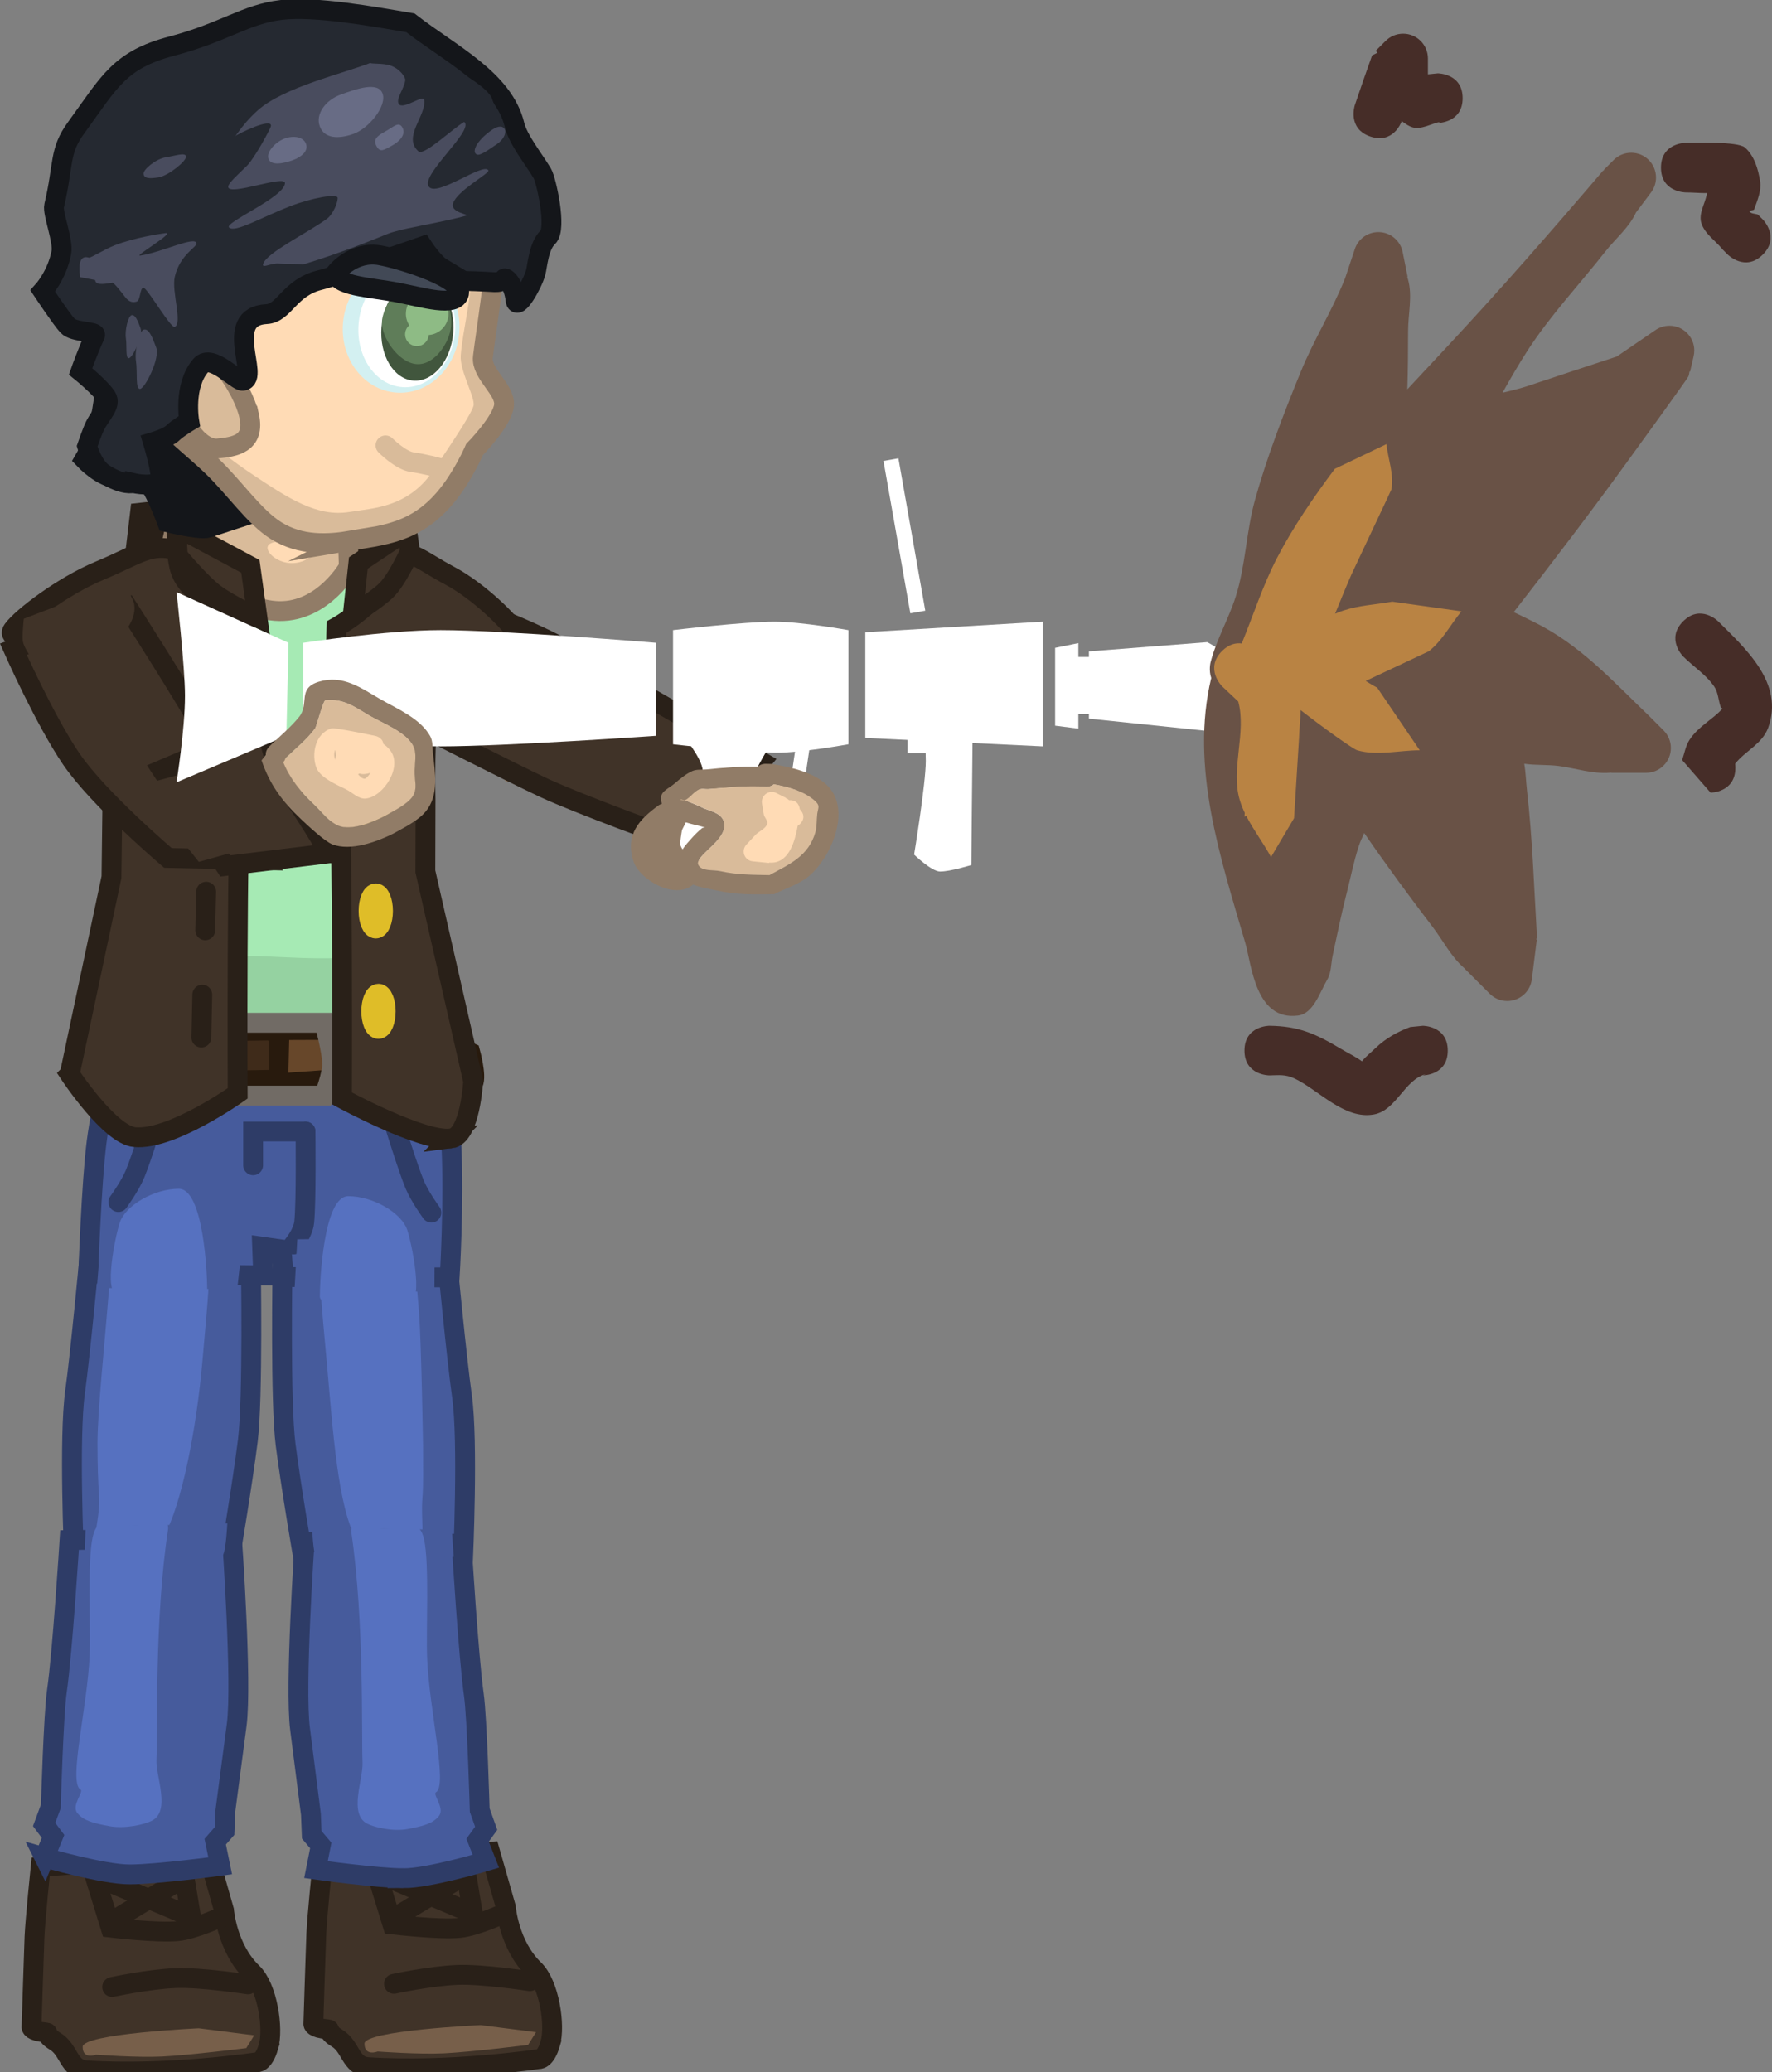 <svg version="1.1" xmlns="http://www.w3.org/2000/svg" xmlns:xlink="http://www.w3.org/1999/xlink" width="357.373" height="417.744" viewBox="0,0,357.373,417.744"><rect x="0" y="0" width="357.373" height="417.744" fill="#808080" stroke="none"/><g transform="translate(-175.519,-16.959)"><g data-paper-data="{&quot;isPaintingLayer&quot;:true}" fill-rule="nonzero" stroke-linejoin="miter" stroke-miterlimit="10" stroke-dasharray="" stroke-dashoffset="0" style="mix-blend-mode: normal"><g data-paper-data="{&quot;index&quot;:null}"><path d="M286.51,428.877c-1.002,3.473 -2.396,3.177 -2.396,3.177c0,0 -17.839,2.679 -34.334,1.624c-3.639,-0.233 -3.381,-4.07 -6.273,-5.839c-2.283,-1.396 -1.049,-1.727 -1.949,-1.805c-2.99,-0.258 -2.845,-1.076 -2.845,-1.076c0,0 0.529,-16.442 0.602,-18.194c0.14,-3.352 1.242,-14.117 1.242,-14.117l33.792,-2.395l3.193,11.175c0,0 0.576,7.638 5.695,12.573c3.086,2.976 4.307,11.289 3.273,14.876z" fill="#403328" stroke="#292018" stroke-width="4" stroke-linecap="butt"/><path d="M272.444,425.203l11.182,1.422l-1.603,2.57c0,0 -11.296,1.419 -17.011,1.7c-5.014,0.247 -13.322,-0.37 -13.322,-0.37c0,0 -2.661,1.049 -2.661,-1.596c0,-2.645 23.415,-3.725 23.415,-3.725z" fill="#775f4a" stroke="none" stroke-width="0" stroke-linecap="butt"/><path d="M254.975,416.881c0,0 7.214,-1.564 12.775,-1.796c5.029,-0.21 14.632,1.264 14.632,1.264" fill="none" stroke="#292018" stroke-width="4" stroke-linecap="round"/><path d="M277.543,402.512c0,0 -5.882,2.744 -9.267,3.098c-4.103,0.429 -13.616,-0.704 -13.616,-0.704l-3.193,-10.377l17.029,7.184" fill="none" stroke="#292018" stroke-width="4" stroke-linecap="round"/><path d="M255.458,403.311l14.102,-8.515l1.33,7.982" fill="none" stroke="#292018" stroke-width="4" stroke-linecap="round"/></g><g data-paper-data="{&quot;index&quot;:null}"><path d="M229.673,429.52c-1.002,3.473 -2.396,3.177 -2.396,3.177c0,0 -17.839,2.679 -34.334,1.624c-3.639,-0.233 -3.381,-4.07 -6.273,-5.839c-2.283,-1.396 -1.049,-1.727 -1.949,-1.805c-2.99,-0.258 -2.845,-1.076 -2.845,-1.076c0,0 0.529,-16.442 0.602,-18.194c0.14,-3.352 1.242,-14.117 1.242,-14.117l33.792,-2.395l3.193,11.175c0,0 0.576,7.638 5.695,12.573c3.086,2.976 4.307,11.289 3.273,14.876z" fill="#403328" stroke="#292018" stroke-width="4" stroke-linecap="butt"/><path d="M215.606,425.845l11.182,1.422l-1.603,2.57c0,0 -11.296,1.419 -17.011,1.7c-5.014,0.247 -13.322,-0.37 -13.322,-0.37c0,0 -2.661,1.049 -2.661,-1.596c0,-2.645 23.415,-3.725 23.415,-3.725z" fill="#775f4a" stroke="none" stroke-width="0" stroke-linecap="butt"/><path d="M198.138,417.524c0,0 7.214,-1.564 12.775,-1.796c5.029,-0.21 14.632,1.264 14.632,1.264" fill="none" stroke="#292018" stroke-width="4" stroke-linecap="round"/><path d="M220.706,403.155c0,0 -5.882,2.744 -9.267,3.098c-4.103,0.429 -13.616,-0.704 -13.616,-0.704l-3.193,-10.377l17.029,7.184" fill="none" stroke="#292018" stroke-width="4" stroke-linecap="round"/><path d="M198.621,403.953l14.102,-8.515l1.33,7.982" fill="none" stroke="#292018" stroke-width="4" stroke-linecap="round"/></g><g stroke-linecap="butt"><g><path d="M313.475,185.589c-1.336,0.162 -7.116,-2.845 -7.832,-3.151c-22.115,-9.463 -27.054,-9.828 -27.054,-9.828c0,0 -7.049,-8.594 -6.389,-12.751c0.47,-2.958 9.676,-9.783 9.676,-9.783c0,0 22.948,10.862 31.576,15.985c2.034,1.208 4.537,0.983 12.157,4.206c6.063,2.564 -4.618,14.409 -12.133,15.322z" fill="#d9bb9a" stroke="#917c67" stroke-width="4"/><path d="M330.188,174.368c2.323,1.474 -11.318,11.703 -11.727,12.348c-0.409,0.645 -2.541,-1.192 -4.864,-2.667c-2.323,-1.474 -5.163,-2.54 -4.754,-3.185c0.068,-0.107 14.265,-9.12 15.247,-8.866c2.595,0.671 4.161,1.141 6.098,2.37z" fill="#d9bb9a" stroke="none" stroke-width="0"/><path d="M275.733,154.734c1.005,-2.257 9.021,0.638 18.52,4.99c9.499,4.352 10.795,5.941 17.392,9.211c4.444,2.203 10.53,4.437 15.8,6.205c8.97,3.009 -6.827,10.262 -7.213,10.251c-0.35,-0.01 -6.431,-4.587 -7.01,-4.948c-6.647,-4.153 -15.302,-9.934 -17.705,-10.491c-5.308,-1.229 -13.968,-2.653 -17.622,-4.327c-9.499,-4.352 -3.168,-8.634 -2.163,-10.892z" fill="#ffdbb5" stroke="none" stroke-width="0"/></g><path d="M320.634,179.497c-2.723,2.147 -9.523,6.407 -9.523,6.407c0,0 -19.011,-6.903 -25.978,-10.167c-6.931,-3.247 -25.415,-12.681 -25.415,-12.681l7.706,-24.712c0,0 14.709,5.244 22.965,10.017c8.448,4.883 38.683,22.155 38.683,22.155c0,0 -5.312,6.516 -8.439,8.981z" fill="#403328" stroke="#292018" stroke-width="4"/></g><path d="M200.309,190.605c0,0 2.702,-32.952 0.454,-37.254c-0.399,-0.764 -4.259,-7.031 -10.264,-8.69c-4.57,-1.263 -11.996,2.436 -10.647,-0.148c3.12,-5.978 12.084,-9.192 17.224,-10.432c10.46,-2.523 23.341,-10.05 32.449,-10.05c9.956,0 21.082,4.462 34.418,9.234c12.958,4.637 9.301,13.463 9.301,13.463c0,0 -11.702,7.594 -12.141,8.326c-2.127,3.542 -2.947,33.953 -2.947,33.953l7.177,37.258c0,0 -12.963,10.261 -36.501,9.687c-21.934,-0.534 -36.293,-8.258 -36.293,-8.258z" data-paper-data="{&quot;index&quot;:null}" fill="#95d2a1" stroke="#67916f" stroke-width="4" stroke-linecap="butt"/><path d="M249.266,166.297c0,1.438 -1.175,8.836 -0.688,12.374c1.675,12.169 6.674,28.172 4.648,29.505c-4.978,3.273 -21.652,1.47 -26.67,1.518c-4.07,0.039 -18.6,0.348 -22.779,-3.438c-3.243,-2.938 2.095,-14.915 3.906,-27.587c0.523,-3.659 -0.769,-10.62 -0.769,-13.433c0,-3.033 -4.37,-16.643 -5.861,-19.741c-0.546,-1.134 -4.522,1.008 -6.311,0.251c-1.551,-0.656 -0.97,-4.188 -1.07,-5.366c-0.196,-2.306 4.139,-5.462 8.707,-6.958c4.568,-1.496 19.203,-4.37 25.892,-4.37c6.89,0 20.77,1.866 26.623,4.617c1.104,0.519 8.284,3.117 7.436,5.983c-0.612,2.07 -0.476,6.025 -2.579,6.713c-2.314,0.757 -6.862,-1.819 -7.071,-0.836c-1.002,4.713 -3.414,17.742 -3.414,20.769z" data-paper-data="{&quot;index&quot;:null}" fill="#a6eab4" stroke="none" stroke-width="0" stroke-linecap="butt"/><g data-paper-data="{&quot;index&quot;:null}" stroke-linecap="butt"><path d="M202.72,129.1l1.04,-8.784c0,0 13.673,-1.567 24.4,-1.462c10.727,0.105 27.943,2.721 27.943,2.721v5.588z" fill="#292018" stroke="#292018" stroke-width="4"/><g><path d="M212.158,117.527l33.301,0.242l0.406,13.469c0,0 -5.008,9.022 -13.992,8.917c-8.699,-0.101 -22.599,-9.827 -22.599,-9.827z" fill="#d9bb9a" stroke="#917c67" stroke-width="4"/><path d="M239.334,127.396c0,1.234 -2.208,3.087 -4.932,3.087c-2.724,0 -4.932,-1.852 -4.932,-3.087c0,-1.234 2.208,-1.384 4.932,-1.384c2.724,0 4.932,0.149 4.932,1.384z" fill="#ffdbb5" stroke="none" stroke-width="0"/></g></g><g data-paper-data="{&quot;index&quot;:null}" stroke-linecap="butt"><g fill="#465b9c"><path d="M190.654,297.617c1.055,-7.592 2.918,-27.521 2.918,-27.521l32.537,1.273c0,0 0.463,27.528 -0.609,36.024c-1.128,8.939 -3.436,22.537 -3.436,22.537c0,0 -11.707,4.402 -16.983,4.419c-5.044,0.016 -14.637,-3.705 -14.637,-3.705c0,0 -1.057,-23.902 0.211,-33.025z" stroke="#2e3c67" stroke-width="4"/><path d="M195.137,272.701l0.175,-4.589l24.129,0.901l-0.175,4.589z" stroke="none" stroke-width="0"/></g><path d="M197.168,280.856c1.109,-14.222 3.201,-26.103 9.269,-26.022c14.029,0.187 11.929,13.355 9.913,36.433c-1.198,13.712 -4.162,28.959 -7.795,35.456c-1.816,3.246 -5.228,4.345 -6.99,4.345c-2.589,0 -5.295,-0.964 -6.525,-3.43c-0.742,-1.487 0.764,-5.384 0.465,-9.15c-0.218,-2.749 -0.324,-6.245 -0.324,-10.688c0,-6.156 1.517,-20.895 1.988,-26.944z" fill="#5671c0" stroke="none" stroke-width="0"/></g><g data-paper-data="{&quot;index&quot;:null}" stroke-linecap="butt"><g fill="#465b9c"><path d="M184.491,391.405l1.724,-4.241l-1.792,-2.407l1.346,-3.655c0,0 0.548,-18.627 1.226,-23.248c1.114,-7.592 2.548,-30.43 2.548,-30.43l32.755,-0.411c0,0 2.086,29.212 0.954,37.707c-0.472,3.539 -2.271,17.243 -2.271,17.243l-0.168,4.103l-1.888,2.157l1.003,4.873c0,0 -12.664,1.712 -18.235,1.729c-5.325,0.016 -17.202,-3.421 -17.202,-3.421z" stroke="#2e3c67" stroke-width="4"/><path d="M192.608,330.232l0.185,-5.396l28.57,-0.79c0,0 -0.235,5.336 -0.896,6.45c-0.255,0.43 -6.74,0.435 -6.74,0.435z" stroke="none" stroke-width="0"/></g><path d="M194.217,326.794c0.962,-4.275 3.34,-2.409 6.372,-2.498c4.266,1.089 9.357,-2.545 8.795,1.172c-2.711,17.927 -2.061,40.263 -2.31,46.281c-0.14,3.393 2.943,10.34 -0.98,12.283c-1.525,0.755 -5.401,1.634 -8.458,1.075c-3.214,-0.588 -5.282,-1.098 -6.53,-2.667c-1.247,-1.57 1.423,-4.322 0.64,-4.744c-2.493,-1.343 1.419,-16.617 1.853,-27.094c0.231,-5.577 -0.477,-18.943 0.618,-23.809z" fill="#5671c0" stroke="none" stroke-width="0"/></g><path d="M252.622,109.168c-1.563,0.097 -7.193,-2.864 -7.193,-2.864" fill="none" stroke="#d9bb9a" stroke-width="4" stroke-linecap="round"/><g data-paper-data="{&quot;index&quot;:null}" stroke-linecap="butt"><g fill="#465b9c"><path d="M236.623,330.695c0,0 -2.356,-13.598 -3.507,-22.537c-1.094,-8.495 -0.622,-36.024 -0.622,-36.024l33.213,-1.273c0,0 1.901,19.93 2.978,27.521c1.295,9.123 0.215,33.025 0.215,33.025c0,0 -9.793,3.721 -14.941,3.705z" stroke="#2e3c67" stroke-width="4"/><path d="M239.478,274.367l-0.179,-4.589l24.63,-0.901l0.179,4.589z" stroke="none" stroke-width="0"/></g><path d="M260.836,308.363c0,4.444 0.094,7.939 -0.129,10.688c-0.305,3.766 0.424,8.067 -0.333,9.554c-1.256,2.466 -1.193,3.026 -3.836,3.026c-1.799,0 -7.299,-1.099 -9.153,-4.345c-3.709,-6.497 -4.717,-21.744 -5.939,-35.456c-2.058,-23.078 -4.201,-36.246 10.119,-36.433c6.193,-0.081 7.32,11.8 8.452,26.022c0.482,6.049 0.819,26.944 0.819,26.944z" fill="#5671c0" stroke="none" stroke-width="0"/></g><g data-paper-data="{&quot;index&quot;:null}" stroke-linecap="butt"><g fill="#465b9c"><path d="M256.874,395.591c-5.386,-0.017 -17.63,-1.729 -17.63,-1.729l0.97,-4.873l-1.825,-2.157l-0.162,-4.103c0,0 -1.74,-13.704 -2.196,-17.243c-1.094,-8.495 0.922,-37.707 0.922,-37.707l31.669,0.411c0,0 1.386,22.838 2.464,30.43c0.656,4.62 1.185,23.248 1.185,23.248l1.301,3.655l-1.733,2.407l1.667,4.241c0,0 -11.483,3.437 -16.632,3.421z" stroke="#2e3c67" stroke-width="4"/><path d="M245.824,331.696c0,0 -6.269,-0.005 -6.516,-0.435c-0.639,-1.113 -0.866,-6.45 -0.866,-6.45l28.202,0.588l0.381,5.396z" stroke="none" stroke-width="0"/></g><path d="M261.66,351.166c0.419,10.477 4.202,25.751 1.791,27.094c-0.757,0.422 1.825,3.174 0.619,4.744c-1.206,1.57 -3.206,2.079 -6.313,2.667c-2.955,0.559 -6.703,-0.32 -8.177,-1.075c-3.793,-1.942 -0.812,-8.89 -0.948,-12.283c-0.241,-6.018 0.387,-28.355 -2.234,-46.281c-0.544,-3.718 4.378,-0.083 8.503,-1.172c2.931,0.089 5.23,-1.777 6.16,2.498c1.059,4.866 0.375,18.232 0.598,23.809z" fill="#5671c0" stroke="none" stroke-width="0"/></g><g data-paper-data="{&quot;index&quot;:null}"><g><g><path d="M193.321,273.694c0,0 0.636,-18.319 1.681,-26.508c1.041,-8.158 4.065,-19.79 4.065,-19.79l63.972,0.426c0,0 3.173,13.025 3.498,19.549c0.604,12.106 -0.33,27.104 -0.33,27.104l-33.466,-0.072l-0.432,-5.563l-3.921,-0.554l0.213,5.785z" fill="#465b9c" stroke="#2e3c67" stroke-width="4" stroke-linecap="butt"/><path d="M237.131,245.063c0,0 0.175,14.154 -0.258,18.276c-0.234,2.225 -2.134,4.501 -2.134,4.501" fill="none" stroke="#2e3c67" stroke-width="4" stroke-linecap="round"/><path d="M226.569,251.875v-6.812h10.562" fill="none" stroke="#2e3c67" stroke-width="4" stroke-linecap="round"/><path d="M206.911,241.271c0,0 -2.79,9.071 -4.166,12.368c-1.026,2.459 -3.353,5.647 -3.353,5.647" fill="none" stroke="#2e3c67" stroke-width="4" stroke-linecap="round"/><path d="M262.513,261.415c0,0 -2.327,-3.188 -3.353,-5.647c-1.376,-3.297 -4.166,-12.368 -4.166,-12.368" data-paper-data="{&quot;index&quot;:null}" fill="none" stroke="#2e3c67" stroke-width="4" stroke-linecap="round"/><path d="M195.055,276.603l0.848,-10.623l28.634,0.273l-1.18,10.623z" fill="#465b9c" stroke="none" stroke-width="0" stroke-linecap="butt"/><path d="M234.893,277.409l0.587,-10.623l27.709,-0.273l-0.053,10.8z" data-paper-data="{&quot;index&quot;:null}" fill="#465b9c" stroke="none" stroke-width="0" stroke-linecap="butt"/></g><g stroke="#281a0d" stroke-width="4" stroke-linecap="butt"><path d="M195.28,233.781c0,0 -0.256,-3.997 0.03,-5.663c0.31,-1.8 2.162,-3.916 2.162,-3.916l9.765,-0.355c0,0 3.189,3.808 3.189,5.464c0,1.656 -3.189,4.47 -3.189,4.47z" fill="#3f2b1a"/><path d="M206.44,234.633l1.794,-10.218l10.164,0.071c0,0 3.189,3.808 3.189,5.464c0,1.656 -3.189,4.47 -3.189,4.47z" fill="#67472a"/><path d="M218.597,234.846l1.594,-10.005l10.363,-0.142c0,0 3.189,3.808 3.189,5.464c0,1.656 -3.189,4.47 -3.189,4.47z" fill="#3f2b1a"/><path d="M231.629,235.347l0.263,-10.724l11.21,-0.042c0,0 3.361,3.635 3.438,5.288c0.077,1.654 -2.978,4.633 -2.978,4.633z" fill="#67472a"/><path d="M243.781,234.917l0.861,-10.298l10.612,-0.467c0,0 3.361,3.635 3.438,5.288c0.077,1.654 -2.978,4.633 -2.978,4.633z" fill="#3f2b1a"/><path d="M255.942,234.708l0.591,-10.085l8.428,-0.68c0,0 2.642,3.635 2.703,5.288c0.06,1.654 -2.341,4.633 -2.341,4.633z" fill="#67472a"/></g><path d="M200.378,235.344l1.165,-12.77l5.778,-0.148l0.629,12.77z" fill="#465b9c" stroke="#2e3c67" stroke-width="4" stroke-linecap="butt"/><g fill="#67472a" stroke="#281a0d" stroke-width="4" stroke-linecap="butt"><path d="M255.451,233.573l5.455,-8.648l9.475,4.238c0,0 1.273,4.658 0.584,6.14c-0.688,1.483 -4.715,2.756 -4.715,2.756z"/></g><path d="M223.38,237.826c0,0 -1.196,-4.985 -1.196,-7.45c0,-2.43 1.196,-7.237 1.196,-7.237h17.537c0,0 1.594,5.716 1.594,8.302c0,2.268 -1.594,6.386 -1.594,6.386z" fill="none" stroke="#716b65" stroke-width="4" stroke-linecap="butt"/><path d="M254.385,235.409l0.629,-12.77l5.778,0.148l1.165,12.77z" data-paper-data="{&quot;index&quot;:null}" fill="#465b9c" stroke="#2e3c67" stroke-width="4" stroke-linecap="butt"/></g><path d="M217.307,276.83c0,3.037 -13.186,0.887 -18.185,0.887c-2.674,0 -0.396,-11.516 0.581,-14.368c1.163,-3.392 6.876,-6.741 11.874,-6.741c4.999,0 5.73,17.185 5.73,20.222z" fill="#5671c0" stroke="none" stroke-width="0" stroke-linecap="butt"/><path d="M240.023,278.322c0,-3.037 0.731,-20.222 5.73,-20.222c4.999,0 10.712,3.349 11.874,6.741c0.977,2.852 3.255,14.368 0.581,14.368c-4.999,0 -18.185,2.15 -18.185,-0.887z" data-paper-data="{&quot;index&quot;:null}" fill="#5671c0" stroke="none" stroke-width="0" stroke-linecap="butt"/></g><g data-paper-data="{&quot;index&quot;:null}" stroke-linecap="butt"><g data-paper-data="{&quot;index&quot;:null}" fill="#403328"><g><path d="M266.427,246.484c-5.793,0.687 -21.94,-8.093 -21.94,-8.093c0,0 0.215,-51.021 -0.636,-69.198c-0.789,-16.843 -0.485,-25.793 -0.485,-25.793c0,0 7.56,-4.171 9.698,-9.149c1.3,-3.027 0.368,-5.3 1.94,-5.634c3.717,-0.791 5.395,1.293 11.234,4.406c5.84,3.113 12.273,9.422 13.663,11.906c1.39,2.484 -5.838,2.073 -5.838,2.073c0,0 -6.068,3.44 -10.132,5.402c-3.157,1.524 -2.584,25.615 -2.584,25.615l-0.042,14.607l9.642,42.307c0,0 -0.588,11.086 -4.52,11.552z" stroke="#292018" stroke-width="4"/><path d="M276.243,143.896c0,0 1.99,2.55 2.428,3.567c0.413,0.96 0.487,3.014 0.487,3.014c0,0 -12.446,7.011 -14.557,7.714c-0.698,0.232 -4.627,-0.062 -5.132,-3.261c-0.504,-3.199 1.869,-6.297 1.869,-6.297z" stroke="none" stroke-width="NaN"/></g><path d="M253.349,136.029c-2.195,2.084 -6.678,4.796 -6.678,4.796l1.121,-10.377l9.824,-6.53l0.592,4.159c0,0 -2.573,5.782 -4.859,7.952z" stroke="#292018" stroke-width="4"/></g><path d="M251.922,157.182c0,1.958 -0.653,3.546 -1.458,3.546c-0.805,0 -1.458,-1.588 -1.458,-3.546c0,-1.958 0.653,-3.546 1.458,-3.546c0.805,0 1.458,1.588 1.458,3.546z" fill="#dfbd28" stroke="#dfbd28" stroke-width="4"/><path d="M252.178,179.149c0,1.958 -0.653,3.546 -1.458,3.546c-0.805,0 -1.458,-1.588 -1.458,-3.546c0,-1.958 0.653,-3.546 1.458,-3.546c0.805,0 1.458,1.588 1.458,3.546z" fill="#dfbd28" stroke="#dfbd28" stroke-width="4"/><path d="M252.761,200.598c0,1.958 -0.653,3.546 -1.458,3.546c-0.805,0 -1.458,-1.588 -1.458,-3.546c0,-1.958 0.653,-3.546 1.458,-3.546c0.805,0 1.458,1.588 1.458,3.546z" fill="#dfbd28" stroke="#dfbd28" stroke-width="4"/><path d="M253.307,220.835c0,1.958 -0.653,3.546 -1.458,3.546c-0.805,0 -1.458,-1.588 -1.458,-3.546c0,-1.958 0.653,-3.546 1.458,-3.546c0.805,0 1.458,1.588 1.458,3.546z" fill="#dfbd28" stroke="#dfbd28" stroke-width="4"/></g><g data-paper-data="{&quot;index&quot;:null}" stroke="#292018" stroke-width="4"><path d="M189.573,233.515l8.427,-39.724l0.207,-17.028c0,0 4.392,-23.849 0.35,-25.373c-5.204,-1.962 -12.973,-5.402 -12.973,-5.402c0,0 -9.256,0.411 -7.476,-2.073c1.78,-2.484 10.018,-8.793 17.495,-11.906c7.477,-3.113 9.625,-5.196 14.385,-4.406c2.013,0.334 0.819,2.607 2.484,5.634c2.738,4.978 12.417,9.149 12.417,9.149c0,0 0.389,8.949 -0.621,25.793c-1.09,18.178 -0.815,69.199 -0.815,69.199c0,0 -13.358,9.507 -20.776,8.82c-5.035,-0.467 -13.104,-12.682 -13.104,-12.682z" fill="#403328" stroke-linecap="butt"/><path d="M211.372,129.001l-0.287,-5.854l14.93,7.982l1.436,10.377c0,0 -5.74,-2.712 -8.551,-4.796c-2.927,-2.17 -7.528,-7.71 -7.528,-7.71z" fill="#403328" stroke-linecap="butt"/><path d="M218.667,152.783l-0.747,9.167" fill="none" stroke-linecap="round"/><path d="M217.211,182.465l-0.187,-7.438" fill="none" stroke-linecap="round"/><path d="M217.099,196.717l-0.187,7.784" fill="none" stroke-linecap="round"/><path d="M216.315,217.474l-0.187,8.648" fill="none" stroke-linecap="round"/></g><g stroke-linecap="butt"><g fill="none" stroke="none" stroke-width="1" font-family="sans-serif" font-weight="normal" font-size="12" text-anchor="start"/><path d="M209.389,189.916c0,0 -13.976,-11.864 -19.476,-19.925c-5.375,-7.878 -11.701,-22.155 -11.701,-22.155l23.048,-8.464c0,0 11.029,17.245 14.783,23.916c3.774,6.705 13.351,27.07 13.351,27.07z" fill="#403328" stroke="#292018" stroke-width="4"/></g><g stroke-linecap="butt"><g fill="none" stroke="none" stroke-width="1" font-family="sans-serif" font-weight="normal" font-size="12" text-anchor="start"/><path d="M241.879,188.98l-20.935,2.546l-12.798,-19.375l21.183,-9.011c0,0 0.871,7.895 5.221,14.186c4.089,5.912 7.33,11.654 7.33,11.654z" fill="#403328" stroke="#292018" stroke-width="4"/><path d="M223.999,188.354l-8.378,2.352l-12.188,-15.344l9.305,-2.506z" fill="#403328" stroke="none" stroke-width="0"/></g><path d="M200.805,133.849c0,0 0.032,1.072 1.462,3.995c1.431,2.923 -1.53,6.753 -2.333,7.062c-2.428,0.933 -18.46,4.13 -18.46,4.13c0,0 -1.156,-1.699 -1.336,-2.762c-0.191,-1.126 0.18,-4.582 0.18,-4.582z" fill="#403328" stroke="none" stroke-width="NaN" stroke-linecap="butt"/><g><path d="M195.903,100.824c1.224,-6.226 2.669,-23.177 2.669,-23.177c0,0 71.018,-7.177 67.9,-6.575c-0.999,0.193 -5.957,43.983 -7.4,44.328c-1.626,0.389 -3.5,2.526 -5.892,3.866c-3.866,2.166 -8.175,3.755 -8.175,3.755c0,0 -5.079,-0.272 -8.701,-1.262c-2.993,-0.818 -4.365,-2.416 -6.61,-2.196c-1.504,0.147 -11.7,3.745 -12.528,3.862c-2.014,0.284 -7.946,-1.196 -7.946,-1.196c0,0 -3.044,-8.246 -4.283,-8.118c-1.654,0.171 -4.853,-0.855 -5.804,-0.807c-2.939,0.151 -6.599,-3.711 -6.599,-3.711c0,0 2.466,-4.178 3.369,-8.769z" fill="#14161a" stroke="#14161a" stroke-width="4" stroke-linecap="butt"/><g><path d="M246.449,125.92c-4.822,0.807 -10.283,1.101 -15.229,-1.978c-4.432,-2.759 -8.329,-8.6 -12.974,-13.053c-6.431,-6.167 -15.291,-11.778 -16.988,-21.912c-4.29,-25.62 8.733,-42.793 31.209,-46.556c22.476,-3.763 38.775,-2.349 43.065,23.271c0.445,2.66 -2.143,19.118 -2.626,23.246c-0.393,3.355 4.6,6.55 4.264,9.741c-0.336,3.191 -5.944,8.905 -5.944,8.905c0,0 -1.356,3.164 -3.582,6.561c-6.589,10.054 -13.804,10.538 -21.197,11.776z" data-paper-data="{&quot;index&quot;:null}" fill="#d9bb9a" stroke="#917c67" stroke-width="4" stroke-linecap="butt"/><path d="M270.352,73.112c0.467,2.791 -1.518,10.516 -1.911,15.457c-0.253,3.185 3.01,8.596 2.573,10.215c-0.437,1.619 -4.372,7.52 -8.053,12.965c-5.159,7.632 -12.249,7.628 -16.958,8.416c-6.521,1.092 -12.436,-2.838 -19.306,-7.393c-8.425,-5.587 -17.361,-13.012 -19.251,-24.302c-3.432,-20.496 5.856,-36.482 26.561,-39.949c20.447,-3.424 32.912,4.095 36.344,24.59z" fill="#ffdbb5" stroke="none" stroke-width="0" stroke-linecap="butt"/><path d="M264,111.252c0,0 -3.057,-0.816 -5.366,-1.128c-2.309,-0.312 -5.366,-3.377 -5.366,-3.377" fill="none" stroke="#d9bb9a" stroke-width="4" stroke-linecap="round"/></g><path d="M225.765,100.76c1.285,5.756 -3.078,6.288 -6.327,6.602c-3.249,0.314 -6.924,-4.098 -8.209,-9.855c-1.285,-5.756 0.307,-10.677 3.555,-10.991c3.249,-0.314 9.695,8.488 10.98,14.244z" fill="#d9bb9a" stroke="#917c67" stroke-width="4" stroke-linecap="butt"/><g stroke="none" stroke-width="0" stroke-linecap="butt"><path d="M257.458,70.049c6.479,0.517 11.266,6.767 10.692,13.96c-0.574,7.193 -6.292,12.604 -12.771,12.087c-6.479,-0.517 -11.266,-6.767 -10.692,-13.96c0.574,-7.193 6.292,-12.604 12.771,-12.087z" fill="#d3f0f1"/><path d="M267.311,83.842c-0.526,6.589 -5.312,11.582 -10.689,11.153c-5.378,-0.429 -9.311,-6.118 -8.785,-12.707c0.526,-6.589 5.312,-11.582 10.689,-11.153c5.378,0.429 9.311,6.118 8.785,12.707z" fill="#ffffff"/></g><g stroke="none" stroke-width="0" stroke-linecap="butt"><g data-paper-data="{&quot;index&quot;:null}"><path d="M260.505,73.279c3.994,0.319 6.868,5.145 6.418,10.78c-0.45,5.635 -4.052,9.944 -8.047,9.625c-3.994,-0.319 -6.868,-5.145 -6.418,-10.78c0.45,-5.635 4.052,-9.944 8.047,-9.625z" fill="#41563d"/><path d="M252.555,81.686c0.248,-3.112 3.687,-8.441 7.38,-8.146c5.876,0.469 6.788,6.145 6.54,9.257c-0.248,3.112 -3.274,7.857 -6.967,7.562c-3.693,-0.295 -7.201,-5.561 -6.952,-8.673z" fill="#5f7d59"/></g><path d="M261.33,84.492c-2.366,-0.189 -4.131,-2.26 -3.942,-4.626c0.189,-2.366 2.26,-4.131 4.626,-3.942c2.366,0.189 4.131,2.26 3.942,4.626c-0.189,2.366 -2.26,4.131 -4.626,3.942z" fill="#8ebb85"/><path d="M259.409,86.724c-1.309,-0.104 -2.285,-1.25 -2.181,-2.559c0.104,-1.309 1.25,-2.285 2.559,-2.181c1.309,0.104 2.285,1.25 2.181,2.559c-0.104,1.309 -1.25,2.285 -2.559,2.181z" fill="#8ebb85"/></g><g stroke-linecap="butt"><path d="M202.327,114.334c0,0 -1.863,0.606 -5.799,-1.85c-2.342,-1.461 -3.442,-5.561 -3.442,-5.561c0,0 1.02,-2.965 1.577,-4.093c1.162,-2.357 3.391,-4.247 2.318,-5.872c-1.292,-1.957 -5.212,-5.128 -5.212,-5.128c0,0 1.402,-3.99 2.915,-7.272c0.391,-0.848 -4.269,-0.548 -5.537,-1.929c-1.268,-1.381 -4.999,-6.993 -4.999,-6.993c0,0 2.863,-3.138 3.747,-7.789c0.438,-2.308 -1.812,-7.928 -1.461,-9.404c1.999,-8.408 0.939,-10.924 4.415,-15.694c6.691,-9.18 8.676,-13.705 19.294,-16.487c10.618,-2.782 14.91,-6.471 22.158,-7.304c6.803,-0.782 18.325,1.294 25.99,2.604c8.098,6.282 18.79,11.41 21.012,20.626c0.713,2.956 3.845,6.808 5.587,9.731c0.79,1.326 2.987,11.14 1.114,12.88c-1.856,1.724 -2.114,5.882 -2.445,7.078c-0.723,2.609 -3.813,7.764 -4.054,5.644c-0.451,-3.962 -2.412,-4.903 -2.306,-4.273c-1.4,1.016 -1.172,0.464 -8.03,0.346c-0.381,-0.007 -2.925,-1.706 -4.553,-2.63c-1.628,-0.925 -3.868,-4.344 -3.868,-4.344c0,0 -16.402,5.731 -20.728,6.806c-6.241,1.551 -7.083,6.664 -10.756,6.857c-8.979,0.472 -1.257,12.988 -4.772,13.448c-1.203,0.158 -6.333,-5.587 -8.492,-3.09c-3.565,4.123 -2.317,11.239 -2.317,11.239c0,0 -2.356,1.404 -3.338,2.374c-0.977,0.964 -3.982,1.842 -3.982,1.842c0,0 1.852,6.202 1.451,7.36c-0.689,1.99 -5.487,0.875 -5.487,0.875z" fill="#252931" stroke="#14161a" stroke-width="4"/><path d="M273.28,58.966c-3.678,2.304 -15.893,3.639 -19.612,5.156c-14.877,6.07 -21.28,7.355 -33.777,10.756c-3.234,0.88 -4.758,-1.581 -4.758,-1.581c0,0 4.446,-7.036 3.097,-15.265c-0.649,-3.96 2.936,-13.138 9.24,-18.8c5.24,-4.706 17.266,-7.434 23.01,-9.686c3.72,-1.458 4.098,1.613 7.591,1.04c9.916,-1.626 10.061,4.524 14.337,10.204c3.112,4.135 3.501,16.528 0.873,18.174z" fill="#494c5e" stroke="none" stroke-width="0"/><path d="M261.061,37.069c-0.183,-1.116 -4.386,2.194 -5.151,0.803c-0.562,-1.021 1.13,-3.035 1.346,-4.754c0.062,-0.495 -0.941,-2.182 -2.886,-2.91c-1.619,-0.606 -4.24,-0.269 -4.211,-0.618c0.118,-1.419 7.618,-1.488 8.401,-1.616c3.111,-0.51 15.768,6.025 16.287,9.19c0.031,0.192 6.783,15.455 2.922,23.02c-0.557,1.093 -6.821,2.129 -7.456,0.471c-0.2,-0.521 -4.037,-0.812 -3.42,-2.712c0.84,-2.588 7.467,-6.048 7.119,-6.644c-0.992,-1.702 -10.638,5.671 -12.067,3.194c-1.429,-2.477 9.285,-11.304 7.188,-12.96c-2.427,1.443 -8.121,6.909 -9.21,5.953c-3.302,-2.899 1.657,-7.252 1.138,-10.417z" fill="#252931" stroke="none" stroke-width="0"/><path d="M228.602,70.132c-0.367,1.074 1.546,-0.187 3.175,-0.041c1.63,0.147 6.982,-0.22 5.979,1.204c-0.529,0.751 -9.113,1.364 -9.533,2.016c-0.776,1.203 -2.802,2.479 -3.554,2.232c-1.81,-0.596 -8.722,3.231 -10.667,-0.82c-1.263,-2.631 2.721,-8.611 3.131,-9.809c0.063,-0.185 -1.38,-15.473 5.608,-20.396c1.009,-0.711 7.645,-3.912 7.42,-2.151c-0.071,0.554 -3.388,6.608 -4.831,8.007c-1.967,1.906 -3.812,3.56 -3.787,4.249c0.069,1.966 11.533,-2.524 11.447,-0.727c-0.137,2.853 -12.303,7.929 -11.275,8.928c1.172,1.139 6.592,-2.078 12.305,-4.286c4.425,-1.71 9.572,-2.613 9.601,-1.684c0.026,0.863 -0.844,3.267 -2.249,4.275c-4.088,2.933 -11.994,6.739 -12.769,9.004z" fill="#252931" stroke="none" stroke-width="0"/><path d="M240.008,42.42c-0.915,-2.504 1.209,-5.308 4.268,-6.408c3.059,-1.1 7.484,-2.695 8.399,-0.191c0.915,2.504 -2.766,7.012 -5.825,8.112c-3.059,1.1 -5.928,0.991 -6.843,-1.512z" fill="#686c85" stroke="none" stroke-width="0"/><path d="M229.673,48.997c-0.528,-1.446 1.519,-3.485 3.285,-4.12c1.766,-0.635 3.747,-0.36 4.275,1.085c0.528,1.446 -0.919,2.662 -2.685,3.298c-1.766,0.635 -4.346,1.183 -4.875,-0.263z" fill="#686c85" stroke="none" stroke-width="0"/><path d="M251.449,46.423c-0.744,-1.349 0.151,-2.09 1.801,-2.982c1.65,-0.891 2.689,-2.107 3.433,-0.758c0.744,1.349 -0.502,2.767 -2.151,3.658c-1.65,0.891 -2.339,1.431 -3.083,0.081z" fill="#686c85" stroke="none" stroke-width="0"/><path d="M275.738,46.015c-2.797,1.923 -3.826,2.596 -4.357,1.841c-0.532,-0.755 0.589,-2.809 3.386,-4.733c2.797,-1.923 3.768,0.968 0.971,2.892z" fill="#494c5e" stroke="none" stroke-width="0"/><path d="M191.695,72.836c-0.113,-0.745 -0.763,-4.707 1.761,-3.934c0.332,0.102 3.109,-1.666 5.133,-2.462c4.069,-1.599 9.32,-2.358 10.276,-2.478c2.204,-0.277 -6.448,4.732 -5.074,4.523c4.382,-0.666 11.116,-4.018 11.35,-2.476c0.119,0.781 -3.345,2.273 -4.372,6.761c-0.671,2.933 1.602,9.317 -0.004,10.093c-0.788,0.38 -5.622,-8.011 -6.334,-7.903c-0.749,0.114 -0.549,2.578 -1.359,2.8c-0.585,0.16 -1.415,0.281 -2.347,-0.961c-0.619,-0.824 -2.24,-2.892 -2.535,-2.842c-2.246,0.381 -3.341,0.415 -3.487,-0.547z" fill="#494c5e" stroke="none" stroke-width="0"/><path d="M208.943,48.675c1.948,-0.296 3.962,-1.064 4.097,-0.171c0.136,0.893 -3.597,3.918 -5.545,4.214c-1.948,0.296 -2.888,0.214 -3.024,-0.679c-0.136,-0.893 2.524,-3.068 4.472,-3.364z" fill="#494c5e" stroke="none" stroke-width="0"/><path d="M203.87,83.142c0.575,1.526 -1.607,5.914 -2.349,6.027c-0.742,0.113 -0.373,-2.454 -0.612,-4.03c-0.24,-1.577 0.442,-4.534 1.184,-4.647c0.742,-0.113 1.214,1.159 1.777,2.651z" fill="#494c5e" stroke="none" stroke-width="0"/><path d="M207.029,87.044c0.793,2.103 -2.215,8.153 -3.238,8.308c-1.023,0.155 -0.514,-3.383 -0.844,-5.556c-0.33,-2.174 0.609,-6.251 1.632,-6.406c1.023,-0.155 1.674,1.597 2.45,3.654z" fill="#494c5e" stroke="none" stroke-width="0"/></g><path d="M252.25,68.445c5.299,1.022 16.49,4.761 15.864,7.642c-0.626,2.881 -7.246,0.841 -12.545,-0.181c-5.299,-1.022 -12.778,-1.274 -12.152,-4.155c0,0 3.534,-4.328 8.833,-3.306z" fill="#424956" stroke="#14161a" stroke-width="4" stroke-linecap="butt"/></g><g fill="#ffffff" stroke="none" stroke-width="0" stroke-linecap="butt"><path d="M236.688,165.293v-18.749c0,0 16.674,-2.557 27.697,-2.557c12.508,0 43.463,2.557 43.463,2.557v18.749c0,0 -30.565,2.131 -43.463,2.131c-10.167,0 -27.697,-2.131 -27.697,-2.131z"/><path d="M211.122,174.667c0,0 1.704,-10.617 1.704,-17.47c0,-5.726 -1.704,-20.879 -1.704,-20.879l22.583,10.226l-0.426,18.749z"/><path d="M311.256,166.997v-23.01c0,0 14.173,-1.704 20.453,-1.704c5.363,0 14.914,1.704 14.914,1.704v23.01c0,0 -9.315,1.704 -14.488,1.704c-6.367,0 -20.879,-1.704 -20.879,-1.704z"/><path d="M359.119,140.599l-5.42,-30.714l3.011,-0.531l5.42,30.714z"/><path d="M350.031,165.719v-21.305l35.793,-2.131v25.14z"/><g><path d="M388.315,163.249v-15.688l4.687,-0.954v17.238z"/><path d="M392.15,160.901v-11.505h4.261v11.505z"/><path d="M395.133,161.831v-13.558l23.862,-1.859l12.086,6.813l0.298,4.635l-12.384,6.448z"/></g><path d="M310.029,186.5c0,0 4.929,-9.137 7.076,-13.31c1.003,-1.949 -3.274,-7.255 -3.274,-7.255l0.321,-2.212l17.108,2.682c0,0 -3.23,5.362 -4.736,8.757c-1.979,4.46 -6.109,15.692 -6.109,15.692c0,0 -4.338,-0.412 -5.486,-0.921c-1.633,-0.725 -4.899,-3.434 -4.899,-3.434z"/><path d="M325.787,176.395l0.787,-2.098h9.964v2.098z"/><path d="M334.818,175.462l1.551,-10.453l2.675,1.042l-1.551,10.453z"/><path d="M359.875,189.244c0,0 2.36,-14.335 2.36,-18.88c0,-2.569 -0.262,-6.031 -0.262,-6.031h9.702l-0.262,27.008c0,0 -4.172,1.311 -6.293,1.311c-1.732,0 -5.244,-3.409 -5.244,-3.409z"/><path d="M358.564,168.791v-3.147h12.324v3.147z"/></g><path d="M229.131,169.148c-0.087,-0.915 0.621,-1.624 0.621,-1.624c1.973,-1.972 4.448,-3.961 6.138,-6.106c2.045,-2.596 -0.439,-5.719 3.948,-7.034c4.851,-1.455 8.49,1.278 12.333,3.491c3.356,1.932 8.085,3.869 10.114,7.494c0.557,0.995 0.416,2.245 0.54,3.379c0.422,3.877 1.294,8.501 -1.444,11.792c-1.611,1.936 -4.459,3.3 -6.614,4.501c-3.221,1.593 -8.531,3.579 -12.232,2.128c-1.6,-0.627 -5.186,-4.017 -6.367,-5.134c-3.708,-3.505 -6.265,-6.935 -7.898,-11.798zM233.141,169.806c-0.085,0.337 -0.266,0.602 -0.467,0.805c1.406,3.376 3.443,5.877 6.24,8.516c1.57,1.481 2.892,3.422 4.886,4.247c2.585,1.069 6.881,-0.746 9.101,-1.872c1.638,-0.907 4.077,-2.082 5.386,-3.499c1.427,-1.544 0.918,-3.039 0.815,-4.989c-0.103,-1.948 0.602,-4.158 -0.386,-5.84c-1.627,-2.77 -5.982,-4.358 -8.553,-5.84c-3.116,-1.796 -5.166,-3.541 -9.001,-3.176c-0.464,0.044 -1.783,5.257 -2.052,5.633c-1.506,2.108 -3.989,4.121 -5.969,6.014z" fill="#917c67" stroke="none" stroke-width="0.5" stroke-linecap="butt"/><path d="M239.075,163.756c0.269,-0.376 1.605,-5.6 2.069,-5.644c3.835,-0.365 5.923,1.381 9.039,3.177c2.571,1.482 6.953,3.101 8.581,5.871c0.988,1.682 0.284,3.914 0.387,5.862c0.104,1.95 0.606,3.462 -0.821,5.006c-1.309,1.417 -3.764,2.609 -5.402,3.516c-2.22,1.125 -6.553,2.948 -9.137,1.879c-1.994,-0.825 -3.34,-2.778 -4.91,-4.259c-2.797,-2.639 -4.851,-5.179 -6.257,-8.555c0.202,-0.203 0.382,-0.471 0.468,-0.808c1.979,-1.892 4.478,-3.937 5.984,-6.045z" data-paper-data="{&quot;noHover&quot;:false,&quot;origItem&quot;:[&quot;Path&quot;,{&quot;applyMatrix&quot;:true,&quot;segments&quot;:[[[466.28181,339.61229],[3.95888,-3.78496],[-0.17082,0.67487]],[[465.34689,341.22279],[0.40325,-0.40583],[2.81242,6.75282]],[[477.82687,358.25474],[-5.59449,-5.27849],[3.13916,2.96184]],[[487.59824,366.74954],[-3.98798,-1.65009],[5.16916,2.13882]],[[505.80051,363.00627],[-4.441,2.25049],[3.27647,-1.81305]],[[516.5733,356.00832],[-2.61846,2.83457],[2.85327,-3.08875]],[[518.20242,346.02957],[0.20718,3.90082],[-0.20693,-3.89618]],[[517.43079,334.35002],[1.97626,3.36414],[-3.2546,-5.54024]],[[500.32563,322.67058],[5.14166,2.96318],[-6.23144,-3.59123]],[[482.32403,316.31879],[7.66952,-0.73035],[-0.92805,0.08838]],[[478.21932,327.58496],[0.53784,-0.75297],[-3.01194,4.21667]]],&quot;closed&quot;:true}]}" fill="#d9bb9a" stroke="none" stroke-width="0.5" stroke-linecap="butt"/><path d="M312.748,187.359c0.098,0.297 0.248,0.57 0.428,0.828c0.516,-0.802 1.193,-1.536 1.848,-2.264c0.654,-0.726 1.352,-1.418 2.109,-2.036c0.144,-0.118 0.722,-0.075 0.543,-0.129c-1.03,-0.316 -2.445,-0.591 -3.84,-1.018l-0.779,1.557c-0.095,0.579 -0.455,2.618 -0.309,3.062zM303.269,190.571c-1.73,-5.427 1.243,-8.474 5.084,-11.271c0,0 0.264,-0.185 0.654,-0.3c-0.112,-0.395 -0.168,-0.828 -0.159,-1.304c0.023,-1.237 1.631,-1.874 2.577,-2.671c1.156,-0.975 2.321,-2.005 3.701,-2.623c0.889,-0.398 1.933,-0.237 2.902,-0.335c3.528,-0.356 6.857,-0.631 10.332,-0.543c0.593,-0.584 1.473,-0.584 1.473,-0.584l1.329,0.027c3.745,0.626 8.71,1.651 11.419,4.559c4.619,4.957 0.523,14.248 -3.823,17.969c-2.032,1.74 -4.728,2.505 -7.112,3.72c-4.083,0.063 -7.694,0.158 -11.689,-0.772c-1.351,-0.314 -3.139,-0.516 -4.647,-1.168c-3.661,3.19 -10.853,-0.976 -12.041,-4.703zM331.566,175.096c-0.632,0.566 -1.532,0.505 -1.532,0.505c-4.004,-0.273 -7.654,0.139 -11.646,0.449c-0.615,0.048 -1.291,-0.173 -1.847,0.093c-1.042,0.499 -1.737,1.553 -2.75,2.107c-0.285,0.156 -0.729,-0.285 -0.972,-0.069c-0.222,0.197 0.598,0.053 0.877,0.154c1.108,0.399 2.214,0.818 3.269,1.341c1.492,0.74 3.54,0.993 4.36,2.443c1.444,2.554 -2.174,5.263 -3.348,6.501c-0.203,0.214 -1.964,1.739 -1.616,2.584c0.594,1.442 2.961,1.001 4.483,1.337c3.368,0.743 6.407,0.719 9.843,0.789c3.992,-2.186 7.847,-3.752 9.229,-8.612c0.333,-1.171 0.221,-2.425 0.371,-3.633c0.161,-1.3 0.697,-1.659 -0.535,-2.733c-2.212,-1.926 -5.313,-2.734 -8.187,-3.257z" fill="#917c67" stroke="none" stroke-width="0.5" stroke-linecap="butt"/><path d="M339.798,178.333c1.232,1.073 0.699,1.442 0.538,2.742c-0.15,1.208 -0.037,2.476 -0.37,3.647c-1.382,4.859 -5.267,6.469 -9.259,8.655c-3.436,-0.07 -6.524,-0.05 -9.892,-0.794c-1.523,-0.336 -3.902,0.092 -4.496,-1.35c-0.348,-0.845 1.41,-2.375 1.613,-2.589c1.174,-1.238 4.79,-3.989 3.346,-6.542c-0.82,-1.45 -2.776,-1.664 -4.268,-2.404c-1.055,-0.523 -2.161,-0.942 -3.269,-1.342c-0.279,-0.101 -1.19,0.003 -0.968,-0.194c0.243,-0.216 0.688,0.224 0.972,0.068c1.013,-0.555 1.715,-1.619 2.756,-2.118c0.556,-0.266 1.236,-0.049 1.851,-0.097c3.992,-0.31 7.696,-0.734 11.7,-0.46c0,0 0.906,0.063 1.537,-0.503c2.874,0.523 5.997,1.355 8.209,3.281z" data-paper-data="{&quot;noHover&quot;:false,&quot;origItem&quot;:[&quot;Path&quot;,{&quot;applyMatrix&quot;:true,&quot;segments&quot;:[[[663.13132,350.1911],[5.74811,1.0469],[-1.26301,1.13105]],[[660.06726,351.20208],[0,0],[-8.00861,-0.54672]],[[636.77502,352.0998],[7.98372,-0.61939],[-1.22927,0.09537]],[[633.0808,352.28596],[1.11212,-0.53235],[-2.08336,0.99725]],[[627.58088,356.50081],[2.02578,-1.10956],[-0.56969,0.31203]],[[625.6371,356.36303],[0.48529,-0.43176],[-0.44327,0.39438]],[[627.39031,356.67036],[-0.55815,-0.20122],[2.21612,0.79896]],[[633.92884,359.35238],[-2.11039,-1.0468],[2.98496,1.4806]],[[642.64896,364.23899],[-1.64001,-2.90043],[2.88776,5.10713]],[[635.95369,377.24163],[2.34823,-2.4767],[-0.40651,0.42875]],[[632.72078,382.40935],[-0.69593,-1.68958],[1.18787,2.88394]],[[641.68755,385.08338],[-3.04571,-0.67217],[6.73581,1.48655]],[[661.37383,386.66106],[-6.87135,-0.14061],[7.98365,-4.37253]],[[679.83214,369.43801],[-2.76411,9.71838],[0.66612,-2.34202]],[[680.5745,362.17112],[-0.2999,2.41636],[0.3226,-2.59931]],[[679.50491,356.70604],[2.46446,2.14611],[-4.42398,-3.8525]]],&quot;closed&quot;:true}]}" fill="#d9bb9a" stroke="none" stroke-width="0.5" stroke-linecap="butt"/><path d="M336.401,183.427c-0.572,3.165 -1.704,7.142 -4.982,7.424c-0.261,0.023 -0.52,0.021 -0.778,0.001l-0.008,0.077l-3.311,-0.331c-1.022,-0.09 -1.823,-0.947 -1.823,-1.992c0,-0.529 0.206,-1.011 0.541,-1.368l1.934,-2.072c0.754,-0.695 1.903,-1.125 2.262,-2.086c0.257,-0.689 -0.669,-1.358 -0.7,-2.093c-0.001,-0.018 -0.001,-0.036 -0.002,-0.054l-0.007,0.001l-0.327,-1.963c-0.022,-0.119 -0.033,-0.241 -0.033,-0.366c0,-1.105 0.895,-2 2,-2c0.336,0 0.652,0.083 0.93,0.229l1.964,0.982l-0.034,0.069l0.246,0.054c0.132,0.112 0.265,0.225 0.397,0.337c0.053,-0.003 0.107,-0.005 0.163,-0.005c1.645,0 1.937,1.353 1.989,1.833c0.177,0.164 1.407,1.389 0.196,2.802c-0.203,0.236 -0.41,0.404 -0.617,0.52z" fill="#ffdbb5" stroke="none" stroke-width="0.5" stroke-linecap="butt"/><path d="M250.245,172.764c-0.848,0.236 -1.634,0.36 -2.228,0.121c-0.088,0.065 -0.183,0.123 -0.281,0.173c0.391,0.413 0.764,0.852 1.295,0.886c0.258,0.016 0.772,-0.517 1.214,-1.18zM243.116,168.158c-0.044,0.056 -0.076,0.12 -0.094,0.193c-0.186,0.767 -0.103,1.342 0.155,1.795c-0.007,-0.068 -0.011,-0.137 -0.011,-0.207c0,-0.238 0.042,-0.466 0.118,-0.678c-0.04,-0.359 -0.108,-0.734 -0.168,-1.104zM252.832,166.925c0.488,0.346 0.932,0.746 1.306,1.2c2.719,3.299 -1.241,9.429 -4.835,9.81c-1.488,0.158 -2.722,-1.244 -4.069,-1.893c-1.749,-0.843 -5.103,-2.306 -5.884,-4.267c-1.07,-2.689 -0.298,-7.005 3.039,-7.979c0.649,-0.19 7.786,1.305 8.837,1.516c0,0 1.447,0.289 1.607,1.614z" fill="#ffdbb5" stroke="none" stroke-width="0.5" stroke-linecap="butt"/><path d="M419.797,153.643c-0.534,-1.563 -0.148,-3.106 -0.148,-3.106c1.17,-4.601 3.645,-8.779 5.086,-13.302c2.005,-6.293 2.105,-13.068 3.869,-19.432c2.388,-8.615 5.863,-17.618 9.254,-25.911c2.688,-6.574 6.339,-12.3 8.933,-18.826l1.929,-5.788c0.628,-2.043 2.531,-3.528 4.78,-3.528c2.458,0 4.501,1.773 4.921,4.11l0.982,4.909l-0.074,0.015c0.052,0.156 0.101,0.314 0.146,0.473c0.957,3.364 0.02,6.995 0.024,10.493c0.005,4.113 -0.034,7.904 -0.152,11.692c3.783,-4.054 8.089,-8.667 8.143,-8.725c10.77,-11.54 21.087,-23.357 31.336,-35.36l0.221,-0.059l-0.084,-0.084l2,-2c0.905,-0.905 2.155,-1.464 3.536,-1.464c2.761,0 5,2.239 5,5c0,1.144 -0.384,2.198 -1.03,3.04l-2.97,3.96l-0.01,-0.008c-0.008,0.017 -0.016,0.035 -0.024,0.052c-1.388,3.051 -4.142,5.272 -6.213,7.908c-5.116,6.511 -11.111,12.897 -15.614,19.852c-1.808,2.792 -3.468,5.675 -5.096,8.578c1.624,-0.423 3.288,-0.762 4.862,-1.288c6.05,-2.021 12.108,-4.021 18.17,-6.007l7.771,-5.306c0.813,-0.572 1.804,-0.907 2.873,-0.907c2.761,0 5,2.239 5,5c0,0.424 -0.053,0.835 -0.152,1.228l-0.695,3.019l-0.117,-0.027c-0.043,0.327 -0.109,0.652 -0.203,0.974c-0.109,0.373 -11.666,16.28 -12.233,17.063c-7.479,10.329 -15.192,20.419 -23.021,30.485c1.313,0.587 2.6,1.262 3.874,1.881c9.442,4.586 15.891,11.812 23.324,18.929l0.025,0.052l0.013,-0.013l3,3c0.905,0.905 1.464,2.155 1.464,3.536c0,2.761 -2.239,5 -5,5h-7v-0.04c-0.11,0.011 -0.221,0.02 -0.331,0.029c-3.433,0.266 -6.828,-0.899 -10.242,-1.355c-2.314,-0.309 -4.701,-0.119 -7.002,-0.46c0.314,1.746 0.35,3.573 0.551,5.335c1.12,9.811 1.44,19.795 2.022,29.645l-0.157,0.45l0.12,0.015l-0.992,7.934c-0.276,2.501 -2.396,4.446 -4.97,4.446c-1.381,0 -2.631,-0.56 -3.536,-1.464l0,0l-5,-5l0.025,-0.025c-0.085,-0.072 -0.17,-0.146 -0.255,-0.22c-2.587,-2.275 -4.183,-5.475 -6.273,-8.214c-4.769,-6.253 -9.37,-12.489 -13.799,-18.921c-0.428,0.881 -0.827,1.77 -1.126,2.687c-1.001,3.068 -1.607,6.251 -2.413,9.376c-1.075,4.171 -1.918,8.399 -2.831,12.608c-0.35,1.612 -0.251,3.401 -1.076,4.829c-1.564,2.708 -2.815,6.882 -5.917,7.28c-8.608,1.106 -9.371,-10.322 -10.614,-14.583c-5.064,-17.353 -11.158,-35.501 -6.889,-53.459z" fill="#695246" stroke="none" stroke-width="0.5" stroke-linecap="butt"/><path d="M421.964,148.214c1.4,-1.4 2.799,-1.691 3.98,-1.532c2.353,-5.74 4.248,-11.693 7.101,-17.201c3.22,-6.216 7.456,-12.393 11.678,-18.007l10.406,-4.977c0.338,3.037 1.562,6.105 1.013,9.112c-0.032,0.175 -7.61,16.125 -8.071,17.168c-1.153,2.611 -2.207,5.264 -3.294,7.903c0.551,-0.243 1.113,-0.452 1.668,-0.638c3.169,-1.062 6.577,-1.196 9.865,-1.794l13.943,1.946c-2.19,2.685 -3.847,5.911 -6.569,8.054c-0.055,0.043 -7.584,3.573 -12.731,5.984c0.761,0.484 1.526,0.955 2.314,1.352l8.585,12.629c-4.2,0.001 -8.563,1.166 -12.599,0.003c-0.88,-0.254 -6.876,-4.562 -11.42,-8.095c-0.052,1.925 -0.275,3.868 -0.335,5.784c-0.008,0.251 -0.849,13.607 -1,16l-4.643,7.831c-1.535,-2.815 -3.537,-5.438 -4.989,-8.287l-0.363,0.143c0.331,-5.333 0.833,-10.659 1,-16c0.102,-3.28 -0.414,-6.589 -0.002,-9.844c0.113,-0.889 0.15,-1.854 0.188,-2.832c-3.448,-2.096 -1.811,-6.071 -1.811,-6.071c0.023,-0.055 0.045,-0.109 0.067,-0.164c1.038,0.14 1.907,0.628 2.456,1.016c0.341,-0.919 0.859,-1.717 1.66,-2.312c0.848,-0.629 1.855,-0.692 2.916,-0.45c0.291,-1.306 0.667,-2.637 0.777,-3.758c0.11,-1.119 0.853,-2.081 1.285,-3.12c2.431,-5.851 4.979,-11.656 7.679,-17.388c1.379,-2.927 1.604,-6.769 4.14,-8.777c1.132,-0.896 2.009,2.074 3.013,3.112l2.406,3.023c-3.708,4.961 -7.492,10.538 -10.322,15.993c-2.09,4.029 -3.623,8.315 -5.235,12.566c0.624,0.352 1.225,0.704 1.781,0.999c0.596,0.317 1.159,0.682 1.701,1.08l2.542,-1.595c0.907,-0.429 16.513,-7.816 16.574,-7.817c1.433,-0.024 0.954,2.703 1.431,4.054l-2.703,4.79c-2.879,0.523 -9.713,1.96 -15.504,2.547c0.366,0.339 0.728,0.682 1.092,1.025c0.233,-0.332 0.518,-0.537 0.915,-0.479c2.347,0.344 4.36,1.743 6.404,3.044c-0.931,0.436 -1.785,0.836 -2.501,1.172c1.944,1.117 3.995,2.111 5.297,3.88c0.8,1.086 -0.399,2.669 -0.599,4.003l-5.415,0.629c-2.428,-1.201 -5.047,-2.075 -7.283,-3.604c-0.917,-0.628 -1.788,-1.317 -2.634,-2.038c0.03,0.613 0.031,1.23 0.014,1.848c-1.04,-0.808 -2.004,-1.576 -2.813,-2.245c0.549,3.112 0.484,5.944 0.48,9.874c-0.003,3.215 1.083,6.623 -0.013,9.646c-0.562,1.55 -2.895,1.578 -4.342,2.367l-4.28,1.688c-0.548,-1.076 -1.017,-2.183 -1.353,-3.346c-1.793,-6.205 1.429,-13.475 -0.266,-19.726l-3.282,-3.093c0,0 -3.536,-3.536 0,-7.071zM433.473,152.829l0.035,0.036l3.212,-2.016c-0.589,-0.041 -1.123,-0.111 -1.589,-0.214c-0.003,0.006 -0.005,0.012 -0.008,0.018c0,0 -0.512,1.244 -1.651,2.176z" fill="#b98343" stroke="none" stroke-width="0.5" stroke-linecap="butt"/><path d="M470.5,36.75c0,5 -5,5 -5,5l0.581,-0.257c-1.91,0.374 -3.859,1.661 -5.73,1.123c-0.544,-0.156 -1.305,-0.605 -2.124,-1.241c-0.175,0.477 -1.837,4.609 -6.309,3.118c-4.743,-1.581 -3.162,-6.325 -3.162,-6.325c1.121,-3.364 2.309,-6.705 3.49,-10.048l1.091,-0.533l-0.374,-0.374l2,-2c0.905,-0.905 2.155,-1.464 3.536,-1.464c2.761,0 5,2.239 5,5v3.199l2,-0.199c0,0 5,0 5,5z" fill="#462d28" stroke="none" stroke-width="0.5" stroke-linecap="butt"/><path d="M531.036,68.285c-3.536,3.536 -7.071,0 -7.071,0l-1,-1c-1.444,-1.796 -3.671,-3.179 -4.331,-5.387c-0.539,-1.804 0.635,-3.714 1.066,-5.547c0.035,-0.15 0.063,-0.307 0.088,-0.468c-1.424,0.022 -2.862,-0.134 -4.287,-0.134c0,0 -5,0 -5,-5c0,-5 5,-5 5,-5c1.549,0 10.474,-0.315 11.924,0.944c1.893,1.643 2.699,4.385 3.073,6.864c0.284,1.884 -0.562,3.793 -1.196,5.59c-0.115,0.326 -1.131,0.168 -0.934,0.453c0.336,0.488 1.113,0.409 1.669,0.613l1,1c0,0 3.536,3.536 0,7.071z" fill="#462d28" stroke="none" stroke-width="0.5" stroke-linecap="butt"/><path d="M525.452,170.932c0.032,0.257 0.048,0.529 0.048,0.818c0,5 -5,5 -5,5l-5.743,-6.581c0.497,-1.349 0.703,-2.845 1.49,-4.048c1.798,-2.747 4.646,-4.087 6.634,-6.285c0.095,-0.105 -0.267,-0.152 -0.316,-0.286c-0.502,-1.369 -0.5,-2.965 -1.318,-4.172c-1.636,-2.415 -4.219,-4.03 -6.282,-6.093c0,0 -3.536,-3.536 0,-7.071c3.536,-3.536 7.071,0 7.071,0c5.488,5.488 13.363,12.444 10.084,21.449c-1.196,3.284 -4.683,4.706 -6.668,7.268z" fill="#462d28" stroke="none" stroke-width="0.5" stroke-linecap="butt"/><path d="M467.5,228.75c0,5 -5,5 -5,5l0.581,-0.257c-4.342,1.134 -5.931,7.273 -10.432,8.123c-5.984,1.13 -11.248,-4.973 -16.062,-7.247c-1.843,-0.871 -3.173,-0.649 -5.087,-0.619c0,0 -5,0 -5,-5c0,-5 5,-5 5,-5c5.988,0.062 9.403,1.625 14.572,4.713c1.371,0.819 2.837,1.504 4.124,2.445c0.799,-1.003 1.844,-1.799 2.768,-2.693c1.947,-1.884 4.412,-3.272 6.954,-4.208l2.581,-0.257c0,0 5,0 5,5z" fill="#462d28" stroke="none" stroke-width="0.5" stroke-linecap="butt"/></g></g></svg>